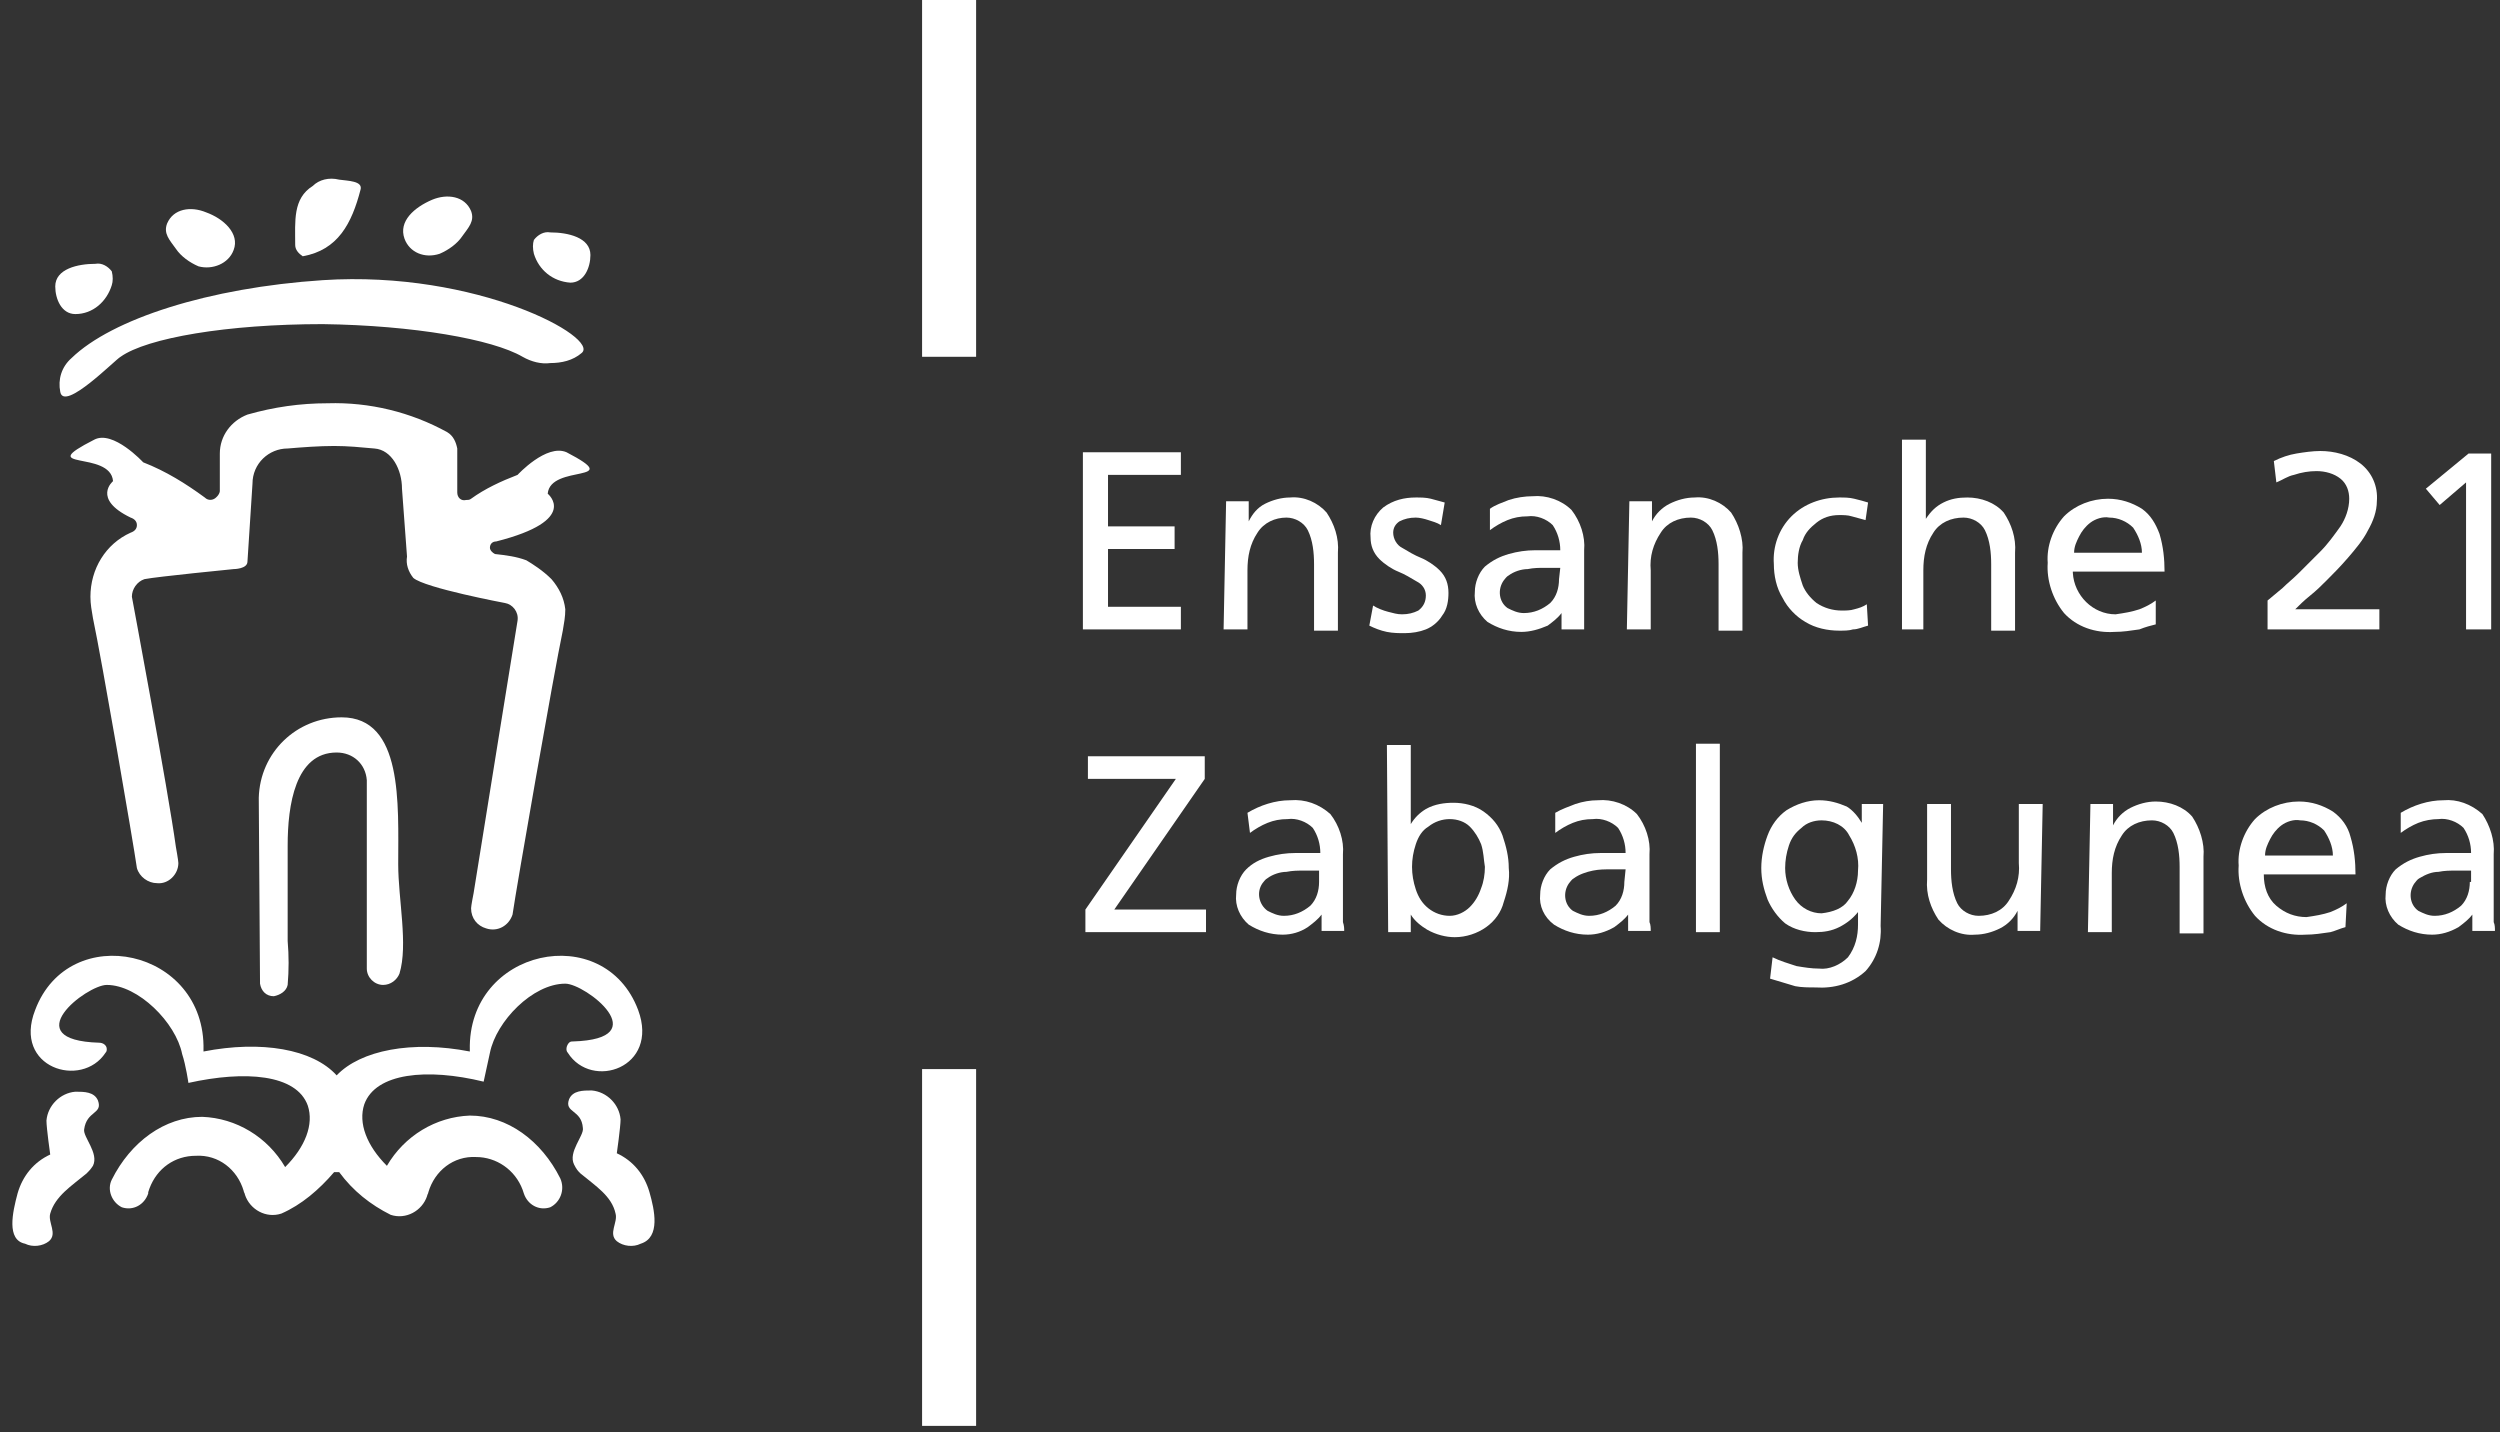 <svg width="199" height="114" viewBox="0 0 199 114" fill="none" xmlns="http://www.w3.org/2000/svg">
<rect x="0" y="0" width="199" height="114" fill="#333333" stroke="none"/>
<path d="M77.698 0H73.398V28.4H77.698V0Z" fill="white"/>
<path d="M77.698 85.1H73.398V113.5H77.698V85.1Z" fill="white"/>
<path d="M86.198 50.1H93.998V48.3H88.198V43.7H93.498V41.9H88.198V37.8H93.998V36H86.198V50.1Z" fill="white"/>
<path d="M97.398 50.1H99.298V45.4C99.298 44.3 99.498 43.3 100.098 42.4C100.598 41.6 101.498 41.2 102.398 41.2C103.098 41.2 103.798 41.6 104.098 42.2C104.498 43 104.598 44 104.598 44.9V50.2H106.498V44C106.598 42.8 106.198 41.7 105.598 40.8C104.898 40 103.798 39.5 102.698 39.6C101.998 39.6 101.298 39.8 100.698 40.1C100.098 40.4 99.698 40.9 99.398 41.5V39.9H97.598L97.398 50.1Z" fill="white"/>
<path d="M108.998 49.8C109.398 50 109.898 50.2 110.398 50.3C110.898 50.4 111.398 50.4 111.798 50.4C112.398 50.4 112.998 50.3 113.498 50.1C113.998 49.9 114.498 49.5 114.798 49C115.198 48.5 115.298 47.8 115.298 47.2C115.298 46.5 115.098 45.9 114.598 45.4C114.198 45 113.598 44.6 113.098 44.4C112.598 44.2 112.098 43.9 111.598 43.6C111.198 43.4 110.898 42.9 110.898 42.4C110.898 42 111.098 41.7 111.398 41.5C111.798 41.3 112.198 41.2 112.698 41.2C112.998 41.2 113.398 41.3 113.698 41.4C113.998 41.5 114.398 41.6 114.698 41.8L114.998 40C114.598 39.9 114.298 39.8 113.898 39.7C113.498 39.6 113.098 39.6 112.698 39.6C111.798 39.6 110.898 39.8 110.098 40.4C109.398 41 108.998 41.9 109.098 42.8C109.098 43.4 109.298 44 109.798 44.5C110.198 44.9 110.798 45.3 111.298 45.5C111.798 45.7 112.298 46 112.798 46.3C113.198 46.5 113.498 46.9 113.498 47.4C113.498 47.9 113.298 48.3 112.898 48.6C112.498 48.8 112.098 48.9 111.598 48.9C111.198 48.9 110.898 48.8 110.498 48.7C110.098 48.6 109.598 48.4 109.298 48.2L108.998 49.8Z" fill="white"/>
<path d="M118.598 42.2C118.998 41.9 119.498 41.6 119.998 41.4C120.498 41.2 120.998 41.1 121.598 41.1C122.298 41 123.098 41.3 123.598 41.8C123.998 42.4 124.198 43.1 124.198 43.8H122.198C121.498 43.8 120.798 43.9 120.098 44.1C119.398 44.3 118.798 44.6 118.198 45.1C117.698 45.6 117.398 46.4 117.398 47.1C117.298 48 117.698 48.9 118.398 49.5C119.198 50 120.098 50.3 121.098 50.3C121.798 50.3 122.498 50.1 123.198 49.8C123.598 49.5 123.998 49.2 124.298 48.8V50.1H126.098V43.8C126.198 42.7 125.798 41.5 125.098 40.6C124.298 39.8 123.098 39.4 121.998 39.5C121.398 39.5 120.698 39.6 120.098 39.8C119.598 40 118.998 40.2 118.598 40.5V42.2ZM124.098 46.1C124.098 46.8 123.898 47.5 123.398 48C122.798 48.5 122.098 48.8 121.298 48.8C120.798 48.8 120.398 48.6 119.998 48.4C119.298 47.9 119.198 46.9 119.698 46.2C119.798 46.1 119.898 45.9 120.098 45.8C120.498 45.5 121.098 45.3 121.598 45.3C122.098 45.2 122.498 45.2 122.998 45.2H124.198L124.098 46.1Z" fill="white"/>
<path d="M129.498 50.1H131.398V45.4C131.298 44.3 131.598 43.3 132.198 42.4C132.698 41.6 133.598 41.2 134.598 41.2C135.298 41.2 135.998 41.6 136.298 42.2C136.698 43 136.798 44 136.798 44.9V50.2H138.698V44C138.798 42.9 138.398 41.7 137.798 40.8C137.098 40 135.998 39.5 134.898 39.6C134.198 39.6 133.498 39.8 132.898 40.1C132.298 40.4 131.798 40.9 131.498 41.5V39.9H129.698L129.498 50.1Z" fill="white"/>
<path d="M148.698 40C148.398 39.9 147.998 39.8 147.598 39.7C147.198 39.6 146.798 39.6 146.398 39.6C144.998 39.6 143.598 40.1 142.598 41.1C141.598 42.1 141.098 43.5 141.198 44.9C141.198 45.8 141.398 46.8 141.898 47.6C142.298 48.4 142.998 49.1 143.698 49.5C144.498 50 145.498 50.2 146.398 50.2C146.798 50.2 147.198 50.2 147.498 50.1C147.898 50.1 148.298 49.9 148.698 49.8L148.598 48.1C148.298 48.3 147.998 48.4 147.598 48.5C147.298 48.6 146.898 48.6 146.598 48.6C145.898 48.6 145.198 48.4 144.598 48C144.098 47.6 143.698 47.1 143.498 46.6C143.298 46 143.098 45.4 143.098 44.8C143.098 44.2 143.198 43.5 143.498 43C143.698 42.4 144.098 42 144.598 41.6C145.098 41.2 145.698 41 146.398 41C146.698 41 147.098 41 147.398 41.1C147.798 41.2 148.098 41.3 148.498 41.4L148.698 40Z" fill="white"/>
<path d="M151.198 50.1H153.098V45.4C153.098 44.3 153.298 43.3 153.898 42.4C154.398 41.6 155.298 41.2 156.298 41.2C156.998 41.2 157.698 41.6 157.998 42.2C158.398 43 158.498 44 158.498 44.9V50.2H160.398V44C160.498 42.8 160.098 41.7 159.498 40.8C158.798 40 157.698 39.6 156.598 39.6C155.898 39.6 155.298 39.7 154.698 40C154.098 40.3 153.698 40.7 153.298 41.3V35H151.398V50.1H151.198Z" fill="white"/>
<path d="M171.598 47.8C171.198 48.1 170.798 48.3 170.298 48.5C169.698 48.7 169.098 48.8 168.398 48.9C166.598 48.9 165.098 47.4 164.998 45.6V45.5H172.298C172.298 44.5 172.198 43.5 171.898 42.5C171.598 41.7 171.198 41 170.498 40.5C169.698 40 168.798 39.7 167.798 39.7C166.498 39.7 165.198 40.2 164.298 41.1C163.398 42.1 162.898 43.5 162.998 44.8C162.898 46.2 163.398 47.7 164.298 48.8C165.298 49.9 166.798 50.4 168.298 50.3C168.998 50.3 169.598 50.2 170.298 50.1C170.798 49.9 171.198 49.8 171.598 49.7V47.8ZM165.098 44C165.098 43.5 165.298 43.1 165.498 42.7C165.698 42.3 165.998 41.9 166.398 41.6C166.798 41.3 167.398 41.1 167.898 41.2C168.598 41.2 169.298 41.5 169.798 42C170.198 42.6 170.498 43.3 170.498 44H165.098Z" fill="white"/>
<path d="M180.498 50.1H189.398V48.5H182.698C182.998 48.2 183.398 47.8 183.898 47.4C184.398 47 184.798 46.6 185.198 46.2C185.598 45.8 186.298 45.1 186.898 44.4C187.498 43.7 188.098 43 188.498 42.2C188.898 41.5 189.198 40.7 189.198 39.9C189.298 38.7 188.798 37.6 187.898 36.9C186.998 36.2 185.798 35.9 184.698 35.9C184.098 35.9 183.398 36 182.798 36.1C182.198 36.2 181.598 36.4 180.998 36.7L181.198 38.4C181.698 38.2 182.098 37.9 182.598 37.8C183.198 37.6 183.798 37.5 184.398 37.5C185.098 37.5 185.798 37.7 186.298 38.1C186.798 38.5 186.998 39.1 186.998 39.7C186.998 40.5 186.698 41.3 186.298 41.9C185.798 42.6 185.298 43.3 184.698 43.9C184.098 44.5 183.498 45.1 182.998 45.6C182.498 46.1 182.098 46.4 181.698 46.8L180.498 47.8V50.1Z" fill="white"/>
<path d="M196.298 50.1H198.298V36.1H196.498L193.098 38.9L194.198 40.2L196.298 38.4V50.1Z" fill="white"/>
<path d="M86.298 74.2H95.998V72.4H88.698L95.898 62V60.2H86.598V62H93.598L86.398 72.4V74.2H86.298Z" fill="white"/>
<path d="M99.498 66.3C99.898 66 100.398 65.7 100.898 65.5C101.398 65.3 101.898 65.2 102.498 65.2C103.198 65.1 103.998 65.4 104.498 65.9C104.898 66.5 105.098 67.2 105.098 67.9H103.098C102.398 67.9 101.698 68 100.998 68.2C100.298 68.4 99.698 68.7 99.198 69.2C98.698 69.7 98.398 70.5 98.398 71.2C98.298 72.1 98.698 73 99.398 73.6C100.198 74.1 101.098 74.4 102.098 74.4C102.798 74.4 103.498 74.2 104.098 73.8C104.498 73.5 104.898 73.2 105.198 72.8V74.1H106.998C106.998 73.9 106.998 73.7 106.898 73.4C106.898 73 106.898 72.5 106.898 72.1V68C106.998 66.9 106.598 65.7 105.898 64.8C104.998 64 103.898 63.6 102.698 63.7C101.498 63.7 100.298 64.1 99.298 64.7L99.498 66.3ZM104.998 70.2C104.998 70.9 104.798 71.6 104.298 72.1C103.698 72.6 102.998 72.9 102.198 72.9C101.698 72.9 101.298 72.7 100.898 72.5C100.198 72 99.998 71 100.498 70.3C100.598 70.2 100.698 70 100.898 69.9C101.298 69.6 101.898 69.4 102.398 69.4C102.898 69.3 103.298 69.3 103.798 69.3H104.998V70.2Z" fill="white"/>
<path d="M110.498 74.2H112.298V72.8C112.598 73.3 113.098 73.7 113.598 74C114.298 74.4 115.098 74.6 115.798 74.6C116.698 74.6 117.598 74.3 118.298 73.8C118.998 73.3 119.498 72.6 119.698 71.8C119.998 70.9 120.198 70 120.098 69.1C120.098 68.2 119.898 67.4 119.598 66.5C119.298 65.7 118.798 65.1 118.098 64.6C117.398 64.1 116.498 63.9 115.698 63.9C114.998 63.9 114.198 64 113.498 64.4C112.998 64.7 112.598 65.1 112.298 65.6V59.3H110.398L110.498 74.2ZM118.198 69C118.198 69.6 118.098 70.2 117.898 70.7C117.698 71.3 117.398 71.8 116.998 72.2C116.598 72.6 115.998 72.9 115.398 72.9C114.798 72.9 114.198 72.7 113.698 72.3C113.198 71.9 112.898 71.4 112.698 70.8C112.298 69.6 112.298 68.4 112.698 67.2C112.898 66.6 113.198 66.1 113.698 65.8C114.198 65.4 114.798 65.2 115.398 65.2C115.998 65.2 116.598 65.4 116.998 65.8C117.398 66.2 117.698 66.7 117.898 67.2C118.098 67.8 118.098 68.4 118.198 69Z" fill="white"/>
<path d="M123.798 66.3C124.198 66 124.698 65.7 125.198 65.5C125.698 65.3 126.198 65.2 126.798 65.2C127.498 65.1 128.298 65.4 128.798 65.9C129.198 66.5 129.398 67.2 129.398 67.9H127.398C126.698 67.9 125.998 68 125.298 68.2C124.598 68.4 123.998 68.7 123.398 69.2C122.898 69.7 122.598 70.5 122.598 71.2C122.498 72.1 122.898 73 123.698 73.6C124.498 74.1 125.398 74.4 126.398 74.4C127.098 74.4 127.798 74.2 128.498 73.8C128.898 73.5 129.298 73.2 129.598 72.8V74.1H131.398C131.398 73.9 131.398 73.6 131.298 73.4C131.298 73 131.298 72.5 131.298 72.1V68C131.398 66.9 130.998 65.7 130.298 64.8C129.498 64 128.298 63.6 127.198 63.7C126.598 63.7 125.998 63.8 125.398 64C124.898 64.2 124.298 64.4 123.798 64.7V66.3ZM129.298 70.2C129.298 70.9 129.098 71.6 128.598 72.1C127.998 72.6 127.298 72.9 126.498 72.9C125.998 72.9 125.598 72.7 125.198 72.5C124.498 72 124.398 71 124.898 70.3C124.998 70.2 125.098 70 125.298 69.9C125.698 69.6 126.298 69.4 126.798 69.3C127.298 69.2 127.698 69.2 128.198 69.2C128.398 69.2 128.598 69.2 128.798 69.2H129.398L129.298 70.2Z" fill="white"/>
<path d="M136.898 59.2H134.998V74.2H136.898V59.2Z" fill="white"/>
<path d="M149.898 64H148.198V65.5C147.898 65 147.498 64.5 146.998 64.2C146.298 63.9 145.598 63.7 144.798 63.7C143.898 63.7 142.998 64 142.198 64.5C141.498 65 140.998 65.7 140.698 66.5C140.398 67.3 140.198 68.2 140.198 69.1C140.198 70 140.398 70.8 140.698 71.6C140.998 72.3 141.498 73 142.098 73.5C142.798 74 143.698 74.2 144.498 74.2C145.198 74.2 145.798 74.1 146.398 73.8C146.998 73.5 147.498 73.1 147.898 72.6V73.6C147.898 74.5 147.698 75.4 147.098 76.2C146.498 76.8 145.598 77.2 144.798 77.1C144.198 77.1 143.598 77 142.998 76.9C142.398 76.7 141.698 76.5 141.098 76.2L140.898 77.9C141.598 78.1 142.198 78.3 142.898 78.5C143.398 78.6 143.998 78.6 144.498 78.6C145.998 78.7 147.398 78.3 148.498 77.3C149.398 76.3 149.798 75 149.698 73.7L149.898 64ZM144.998 72.7C144.198 72.7 143.398 72.3 142.898 71.6C142.398 70.9 142.098 70 142.098 69.1C142.098 68.5 142.198 67.9 142.398 67.3C142.598 66.7 142.898 66.3 143.398 65.9C143.798 65.5 144.398 65.3 144.998 65.3C145.898 65.3 146.798 65.7 147.198 66.5C147.698 67.3 147.998 68.3 147.898 69.3C147.898 70.2 147.598 71.1 147.098 71.7C146.698 72.3 145.898 72.6 144.998 72.7Z" fill="white"/>
<path d="M162.598 64H160.698V68.7C160.798 69.8 160.498 70.8 159.898 71.7C159.398 72.5 158.498 72.9 157.498 72.9C156.798 72.9 156.098 72.5 155.798 71.9C155.398 71.1 155.298 70.1 155.298 69.2V64H153.398V70C153.298 71.2 153.698 72.3 154.298 73.2C154.998 74 156.098 74.5 157.198 74.4C157.898 74.4 158.598 74.2 159.198 73.9C159.798 73.6 160.298 73.1 160.598 72.5V74.1H162.398L162.598 64Z" fill="white"/>
<path d="M166.198 74.2H168.098V69.5C168.098 68.4 168.298 67.4 168.898 66.5C169.398 65.7 170.298 65.3 171.298 65.3C171.998 65.3 172.698 65.7 172.998 66.3C173.398 67.1 173.498 68.1 173.498 69V74.3H175.398V68.2C175.498 67.1 175.098 65.9 174.498 65C173.798 64.2 172.698 63.8 171.598 63.8C170.898 63.8 170.198 64 169.598 64.3C168.998 64.6 168.498 65.1 168.198 65.7V64H166.398L166.198 74.2Z" fill="white"/>
<path d="M186.798 71.9C186.398 72.2 185.998 72.4 185.498 72.6C184.898 72.8 184.298 72.9 183.598 73C182.698 73 181.898 72.7 181.198 72.1C180.498 71.5 180.198 70.6 180.198 69.6H187.498C187.498 68.6 187.398 67.6 187.098 66.6C186.898 65.8 186.398 65.1 185.698 64.6C184.898 64.1 183.998 63.8 182.998 63.8C181.698 63.8 180.398 64.3 179.498 65.2C178.598 66.2 178.098 67.6 178.198 68.9C178.098 70.3 178.598 71.8 179.498 72.9C180.498 74 181.998 74.5 183.498 74.4C184.198 74.4 184.798 74.3 185.498 74.2C185.898 74.1 186.298 73.9 186.698 73.8L186.798 71.9ZM180.298 68.1C180.298 67.6 180.498 67.2 180.698 66.8C180.898 66.4 181.198 66 181.598 65.7C181.998 65.4 182.598 65.2 183.098 65.3C183.798 65.3 184.498 65.6 184.998 66.1C185.398 66.7 185.698 67.4 185.698 68.1H180.298Z" fill="white"/>
<path d="M191.098 66.3C191.498 66 191.998 65.7 192.498 65.5C192.998 65.3 193.598 65.2 194.098 65.2C194.798 65.1 195.598 65.4 196.098 65.9C196.498 66.5 196.698 67.2 196.698 67.9H194.698C193.998 67.9 193.298 68 192.598 68.2C191.898 68.4 191.298 68.7 190.698 69.2C190.198 69.7 189.898 70.5 189.898 71.2C189.798 72.1 190.198 73 190.898 73.6C191.698 74.1 192.598 74.4 193.598 74.4C194.298 74.4 194.998 74.2 195.698 73.8C196.098 73.5 196.498 73.2 196.798 72.8V74.1H198.598C198.598 73.9 198.598 73.6 198.498 73.4C198.498 73.1 198.498 72.7 198.498 72.1V68C198.598 66.9 198.198 65.7 197.598 64.8C196.698 64 195.598 63.6 194.498 63.7C193.298 63.7 192.098 64.1 191.098 64.7V66.3ZM196.598 70.2C196.598 70.9 196.398 71.6 195.898 72.1C195.298 72.6 194.598 72.9 193.798 72.9C193.298 72.9 192.898 72.7 192.498 72.5C191.798 72 191.698 71 192.198 70.3C192.298 70.2 192.398 70 192.598 69.9C193.098 69.6 193.598 69.4 194.098 69.4C194.598 69.3 194.998 69.3 195.498 69.3H196.698V70.2H196.598Z" fill="white"/>
<path d="M41.598 28.4C42.298 28.8 43.098 29 43.798 28.9C44.698 28.9 45.598 28.7 46.298 28.1C47.798 26.9 37.998 21.5 25.698 22.3C16.598 22.9 8.898 25.4 5.698 28.5C4.898 29.2 4.598 30.2 4.798 31.2C5.098 32.8 9.198 28.6 9.598 28.4C11.698 26.9 18.098 25.8 25.698 25.8C32.898 25.9 39.198 27 41.598 28.4Z" fill="white"/>
<path d="M24.898 14.8C23.298 15.8 23.498 17.6 23.498 19.5C23.498 19.9 23.798 20.2 24.098 20.4C26.898 19.9 27.998 17.8 28.698 15.1C28.898 14.4 27.698 14.4 26.998 14.3C26.198 14.1 25.398 14.3 24.898 14.8Z" fill="white"/>
<path d="M42.498 20.2C42.898 21.5 43.998 22.4 45.398 22.5C46.498 22.5 46.998 21.3 46.998 20.3C46.998 18.9 45.198 18.5 43.798 18.5C43.298 18.4 42.798 18.7 42.498 19.1C42.398 19.4 42.398 19.8 42.498 20.2Z" fill="white"/>
<path d="M32.198 19C31.698 17.6 32.998 16.5 34.398 15.9C35.598 15.4 36.998 15.6 37.498 16.8C37.798 17.6 37.298 18.1 36.798 18.8C36.398 19.4 35.698 19.9 34.998 20.2C33.798 20.6 32.598 20.1 32.198 19Z" fill="white"/>
<path d="M8.898 22.7C8.498 24 7.398 25 5.998 25C4.898 25 4.398 23.8 4.398 22.8C4.398 21.4 6.198 21 7.598 21C8.098 20.9 8.598 21.2 8.898 21.6C8.998 22 8.998 22.4 8.898 22.7Z" fill="white"/>
<path d="M18.598 19.9C19.098 18.6 17.798 17.4 16.398 16.9C15.198 16.4 13.798 16.6 13.298 17.8C12.998 18.6 13.498 19.1 13.998 19.8C14.398 20.4 15.098 20.9 15.798 21.2C16.898 21.5 18.198 21 18.598 19.9Z" fill="white"/>
<path d="M6.898 93.4C5.698 94.4 4.398 95.2 3.998 96.6C3.798 97.3 4.598 98.2 3.898 98.8C3.398 99.2 2.598 99.3 1.998 99C0.498 98.7 0.998 96.5 1.398 95C1.798 93.6 2.698 92.5 3.998 91.9C3.998 91.9 3.698 89.8 3.698 89.2C3.798 88 4.798 87 5.998 86.9C6.698 86.9 7.498 86.9 7.798 87.6C8.198 88.7 6.898 88.4 6.698 89.9C6.598 90.5 7.898 91.8 7.398 92.8C7.198 93.1 7.098 93.2 6.898 93.4Z" fill="white"/>
<path d="M46.198 93.4C47.398 94.4 48.698 95.2 48.998 96.6C49.198 97.3 48.398 98.2 49.098 98.8C49.598 99.2 50.398 99.3 50.998 99C52.598 98.5 52.098 96.3 51.698 94.9C51.298 93.5 50.398 92.4 49.098 91.8C49.098 91.8 49.398 89.7 49.398 89.1C49.298 87.9 48.298 86.9 47.098 86.8C46.398 86.8 45.598 86.8 45.298 87.5C44.898 88.6 46.298 88.3 46.398 89.8C46.498 90.4 45.198 91.7 45.698 92.7C45.898 93.1 45.998 93.2 46.198 93.4C46.098 93.4 46.098 93.4 46.198 93.4Z" fill="white"/>
<path d="M26.598 93.3C25.398 94.7 23.998 95.9 22.398 96.6C21.198 97 19.898 96.3 19.498 95.1C19.498 95 19.398 94.9 19.398 94.8C18.898 93.1 17.398 91.9 15.598 92C13.898 92 12.498 93 11.898 94.6L11.798 94.9V95C11.498 95.9 10.598 96.4 9.698 96.1C8.898 95.7 8.498 94.7 8.898 93.9C10.398 90.9 13.098 88.9 16.098 88.9C18.798 89 21.298 90.5 22.698 92.9C24.298 91.3 24.998 89.5 24.498 88C23.598 85.5 19.498 85.2 14.998 86.2C14.998 86.2 14.798 84.8 14.498 83.9C13.998 81.4 10.998 78.4 8.498 78.4C6.898 78.4 1.198 82.8 7.898 83C8.198 83 8.498 83.2 8.498 83.5C8.498 83.6 8.498 83.7 8.398 83.8C6.498 86.7 0.998 85 2.798 80.4C5.498 73.2 16.398 75.5 16.198 83.6V83.7C20.798 82.8 24.898 83.5 26.798 85.6C28.698 83.6 32.798 82.8 37.398 83.7V83.6C37.198 75.5 48.098 73.2 50.798 80.4C52.498 85 47.098 86.8 45.198 83.8C44.998 83.6 45.098 83.2 45.298 83C45.398 82.9 45.498 82.9 45.598 82.9C52.298 82.7 46.598 78.3 44.998 78.3C42.398 78.3 39.498 81.3 38.998 83.8C38.798 84.7 38.498 86.1 38.498 86.1C33.998 85 29.898 85.4 28.998 87.9C28.498 89.4 29.198 91.2 30.798 92.8C32.198 90.4 34.698 88.9 37.398 88.8C40.398 88.8 43.098 90.8 44.598 93.8C44.998 94.7 44.598 95.7 43.798 96.1C42.898 96.4 41.998 95.9 41.698 95L41.598 94.7C40.998 93.1 39.498 92.1 37.898 92.1C36.098 92 34.598 93.2 34.098 94.9C34.098 95 33.998 95.1 33.998 95.2C33.598 96.4 32.298 97.1 31.098 96.7C29.498 95.9 28.098 94.8 26.998 93.3H26.598Z" fill="white"/>
<path d="M20.598 63.5C20.698 59.9 23.598 57.1 27.198 57.1C32.098 57.1 31.698 64 31.698 68.8C31.698 71.6 32.498 75.2 31.798 77.5C31.598 78 31.098 78.4 30.498 78.4C29.798 78.4 29.198 77.8 29.198 77.1V62.1C29.098 60.8 28.098 59.9 26.798 59.9C23.498 59.9 22.898 64.1 22.898 67.3V74.9C22.998 76.1 22.998 77.2 22.898 78.4C22.798 78.9 22.298 79.2 21.798 79.3C21.198 79.3 20.798 78.9 20.698 78.3L20.598 63.5Z" fill="white"/>
<path d="M43.898 46.1C44.498 46.8 44.898 47.6 44.998 48.5C44.998 49.1 44.898 49.6 44.798 50.2C44.098 53.5 41.098 70.7 40.798 72.8C40.498 73.7 39.598 74.2 38.698 73.9C37.998 73.7 37.498 73.1 37.498 72.3C37.498 72.1 37.698 71.1 37.698 71.1C38.398 66.7 41.198 49.4 41.198 49.4C41.298 48.7 40.798 48.1 40.198 48C40.198 48 33.798 46.8 32.898 46C32.498 45.5 32.298 44.9 32.398 44.3L31.998 38.9C31.998 37.4 31.198 35.8 29.798 35.7C28.698 35.6 27.698 35.5 26.598 35.5C25.398 35.5 24.098 35.6 22.898 35.7C21.398 35.7 20.098 36.9 20.098 38.5L19.698 44.7C19.698 45.3 18.598 45.3 18.598 45.3C18.598 45.3 12.498 45.9 11.498 46.1C10.898 46.3 10.498 46.9 10.498 47.5C10.498 47.5 13.398 63 13.998 67.4C13.998 67.4 14.198 68.5 14.198 68.7C14.198 69.6 13.398 70.4 12.498 70.3C11.798 70.3 11.098 69.8 10.898 69.1C10.598 67 8.098 52.5 7.398 49.2C7.298 48.6 7.198 48.1 7.198 47.5C7.198 45.3 8.398 43.3 10.398 42.4C10.698 42.3 10.898 42.1 10.898 41.8C10.898 41.5 10.698 41.3 10.398 41.2C7.298 39.7 8.998 38.3 8.998 38.3C8.798 35.8 2.598 37.5 7.498 35C8.998 34.2 11.398 36.8 11.398 36.8C13.198 37.5 14.798 38.5 16.298 39.6C16.598 39.9 16.998 39.8 17.198 39.6C17.198 39.6 17.198 39.6 17.298 39.5C17.398 39.4 17.498 39.2 17.498 39.1V36.1C17.498 34.7 18.398 33.5 19.698 33C21.798 32.4 23.898 32.1 26.098 32.1C29.398 32 32.698 32.8 35.598 34.4C36.098 34.7 36.298 35.2 36.398 35.7V39.2C36.398 39.6 36.698 39.9 37.098 39.8C37.198 39.8 37.398 39.8 37.498 39.7C38.598 38.9 39.898 38.3 41.198 37.8C41.198 37.8 43.498 35.3 45.098 36C49.898 38.5 43.798 36.9 43.598 39.3C43.598 39.3 46.198 41.4 39.498 43.1C39.198 43.1 38.998 43.3 38.998 43.6C38.998 43.8 39.198 44 39.398 44.1C40.298 44.2 41.098 44.3 41.898 44.6C42.398 44.9 43.198 45.4 43.898 46.1Z" fill="white"/>
</svg>
